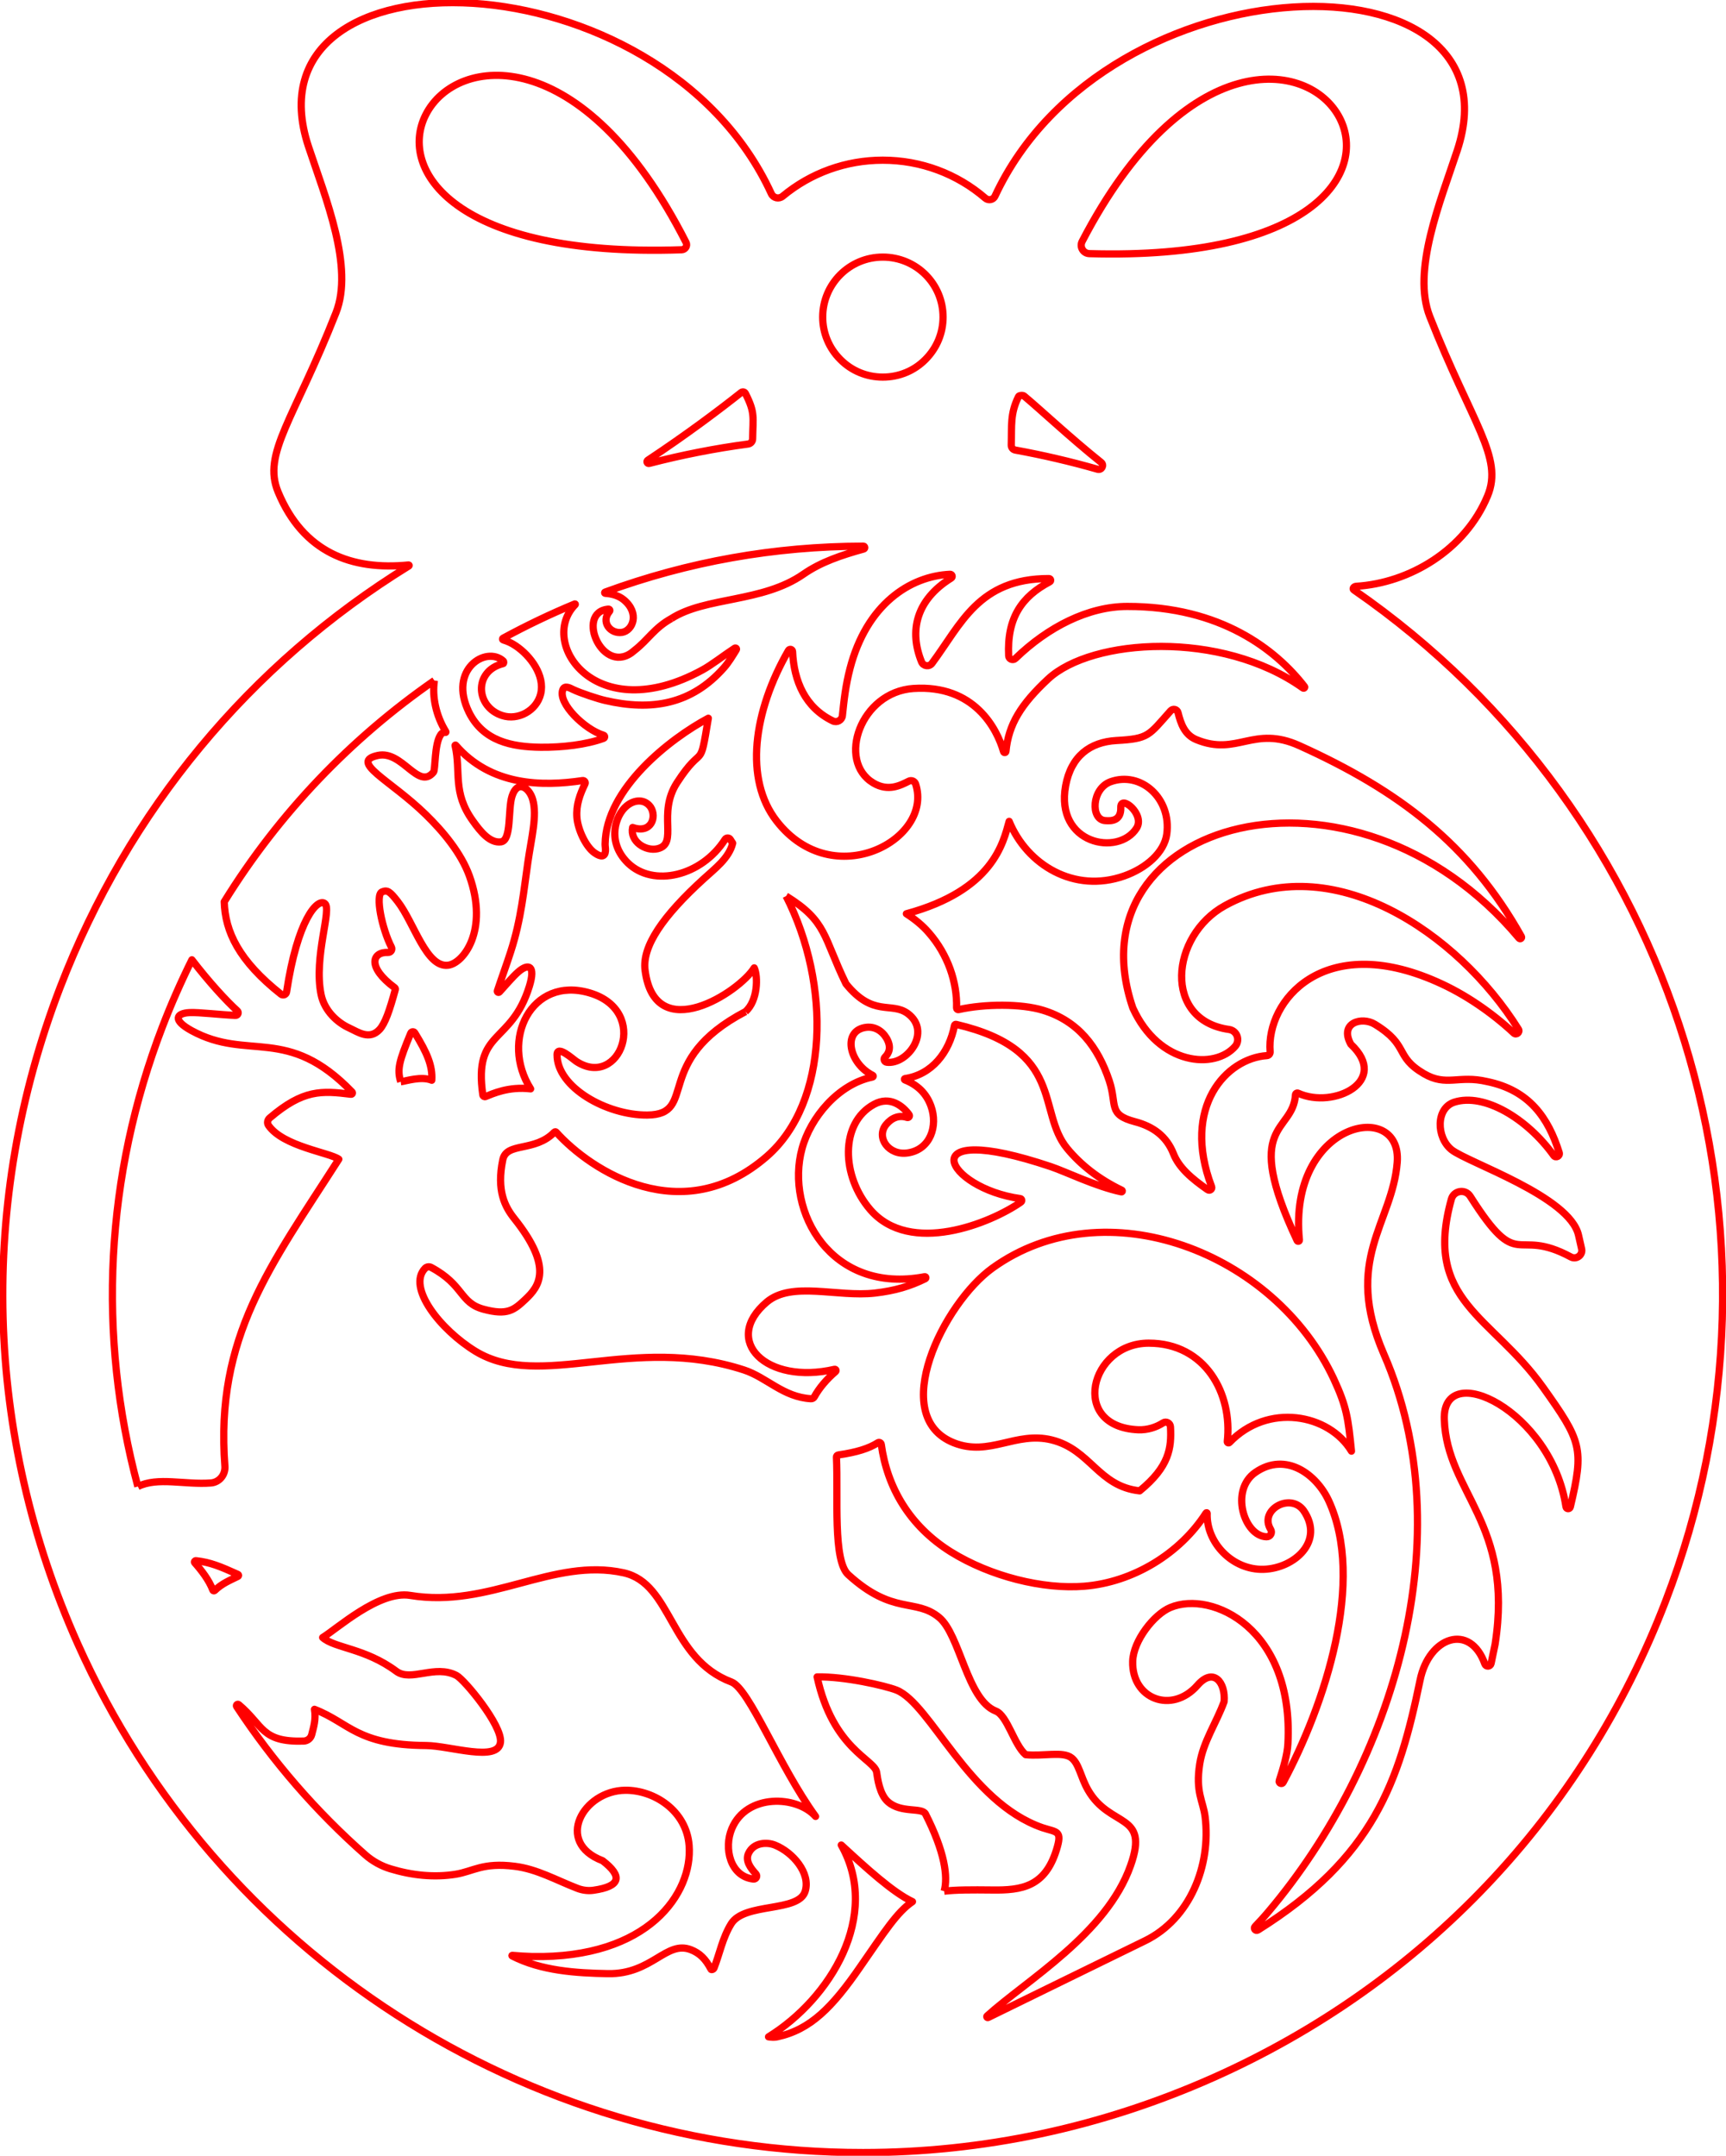 <?xml version="1.0" encoding="UTF-8" standalone="no"?>
<!-- Created with Inkscape (http://www.inkscape.org/) -->

<svg
   width="64.08mm"
   height="80.041mm"
   viewBox="0 0 64.08 80.041"
   version="1.1"
   id="svg291"
   xmlns="http://www.w3.org/2000/svg"
   xmlns:svg="http://www.w3.org/2000/svg">
  <defs
     id="defs288" />
  <g
     id="layer1"
     transform="translate(-179.422,-108.607)">
    <g
       transform="matrix(0.706,0,0,0.706,229.772,166.627)"
       id="g184"
       style="clip-rule:evenodd;fill-rule:evenodd;stroke-linejoin:round;stroke-miterlimit:2">
      <path
         d="m 0,-51.348 c 1.4,-0.085 2.833,-0.562 4.062,-1.373 1.229,-0.811 2.256,-1.957 2.847,-3.381 0.425,-1.016 0.218,-1.967 -0.372,-3.368 -0.589,-1.4 -1.561,-3.251 -2.667,-6.065 -0.474,-1.205 -0.337,-2.709 0.03,-4.253 0.368,-1.544 0.967,-3.128 1.417,-4.491 1.757,-5.331 -2.849,-7.888 -8.631,-7.532 -5.782,0.356 -12.738,3.625 -15.68,9.946 -0.045,0.098 -0.131,0.159 -0.227,0.179 -0.095,0.019 -0.199,-0.003 -0.281,-0.073 -0.749,-0.646 -1.598,-1.145 -2.509,-1.483 -0.911,-0.338 -1.885,-0.515 -2.885,-0.515 -0.969,0 -1.916,0.167 -2.804,0.488 -0.889,0.32 -1.72,0.794 -2.46,1.408 -0.098,0.081 -0.22,0.105 -0.331,0.081 -0.111,-0.025 -0.211,-0.098 -0.264,-0.213 -2.917,-6.355 -9.885,-9.647 -15.682,-10.015 -5.797,-0.367 -10.424,2.189 -8.66,7.529 0.451,1.362 1.05,2.945 1.418,4.49 0.367,1.544 0.504,3.049 0.03,4.253 -1.106,2.812 -2.078,4.66 -2.668,6.061 -0.59,1.4 -0.798,2.35 -0.376,3.366 0.66,1.591 1.628,2.625 2.803,3.224 1.176,0.599 2.561,0.763 4.058,0.615 0.015,-10e-4 0.025,0.007 0.029,0.018 0.003,0.011 0,0.024 -0.011,0.032 -4.181,2.579 -7.873,5.794 -10.966,9.529 -3.094,3.735 -5.59,7.99 -7.378,12.647 -2.159,5.626 -3.156,11.502 -2.998,17.348 0.158,5.846 1.47,11.661 3.928,17.163 3.654,8.17 9.549,14.862 16.747,19.509 7.197,4.647 15.695,7.251 24.552,7.245 3.133,0 6.262,-0.328 9.344,-0.984 3.081,-0.656 6.115,-1.641 9.06,-2.951 5.513,-2.454 10.382,-5.906 14.414,-10.152 4.03,-4.246 7.222,-9.284 9.382,-14.91 3.729,-9.705 3.89,-20.055 0.989,-29.451 -2.902,-9.397 -8.864,-17.84 -17.383,-23.731 -0.043,-0.03 -0.044,-0.075 -0.019,-0.114 0.027,-0.039 0.079,-0.072 0.142,-0.076 m -0.862,-24.618 c 0.732,1.439 0.374,3.304 -1.634,4.766 -2.009,1.463 -5.667,2.525 -11.536,2.357 -0.162,-0.005 -0.294,-0.093 -0.366,-0.217 -0.074,-0.123 -0.086,-0.281 -0.012,-0.425 2.697,-5.19 5.687,-7.586 8.201,-8.296 2.514,-0.71 4.552,0.265 5.347,1.815 m -16.602,14.611 c 0.454,0.378 1.055,0.921 1.748,1.534 0.694,0.613 1.479,1.297 2.303,1.957 0.088,0.071 0.096,0.176 0.055,0.256 -0.042,0.08 -0.133,0.135 -0.242,0.104 -0.715,-0.205 -1.435,-0.391 -2.157,-0.559 -0.721,-0.168 -1.445,-0.318 -2.171,-0.45 -0.062,-0.012 -0.116,-0.045 -0.153,-0.091 -0.037,-0.047 -0.059,-0.107 -0.057,-0.17 0.015,-0.517 -0.002,-0.929 0.034,-1.325 0.036,-0.395 0.124,-0.775 0.349,-1.229 0.015,-0.03 0.07,-0.051 0.131,-0.057 0.061,-0.006 0.126,0.002 0.16,0.03 m -12.515,26.298 c 1.081,0.668 1.566,1.202 1.932,1.878 0.366,0.676 0.613,1.496 1.216,2.735 0.716,0.886 1.309,1.118 1.832,1.208 0.523,0.09 0.977,0.036 1.413,0.352 0.642,0.473 0.635,1.151 0.333,1.692 -0.302,0.542 -0.898,0.947 -1.437,0.873 -0.064,-0.008 -0.11,-0.053 -0.126,-0.107 -0.018,-0.054 -0.008,-0.117 0.039,-0.163 0.09,-0.089 0.183,-0.211 0.217,-0.375 0.034,-0.163 0.008,-0.368 -0.14,-0.623 -0.112,-0.187 -0.269,-0.352 -0.464,-0.456 -0.196,-0.105 -0.432,-0.15 -0.702,-0.095 -0.574,0.116 -0.772,0.588 -0.672,1.107 0.1,0.521 0.497,1.089 1.113,1.402 0.021,0.01 0.029,0.03 0.027,0.049 -0.002,0.018 -0.015,0.035 -0.039,0.04 -0.905,0.187 -1.72,0.721 -2.365,1.411 -0.643,0.689 -1.117,1.535 -1.338,2.348 -0.451,1.65 -0.071,3.57 1.037,4.96 1.109,1.39 2.946,2.251 5.411,1.781 0.031,-0.006 0.054,0.012 0.062,0.037 0.008,0.023 10e-4,0.052 -0.027,0.067 -0.397,0.196 -0.798,0.356 -1.232,0.482 -0.433,0.125 -0.898,0.215 -1.42,0.275 -0.994,0.112 -2.084,-0.047 -3.089,-0.097 -1.007,-0.049 -1.931,0.011 -2.591,0.562 -1.203,1.017 -1.208,2.111 -0.466,2.846 0.743,0.736 2.233,1.113 4.021,0.698 0.035,-0.008 0.062,0.01 0.075,0.035 0.012,0.025 0.01,0.058 -0.016,0.081 -0.233,0.201 -0.448,0.415 -0.637,0.639 -0.188,0.222 -0.351,0.455 -0.482,0.693 -0.017,0.031 -0.042,0.057 -0.072,0.074 -0.03,0.018 -0.064,0.027 -0.1,0.025 -0.733,-0.04 -1.312,-0.319 -1.858,-0.636 -0.547,-0.318 -1.062,-0.676 -1.665,-0.875 -2.93,-0.955 -5.604,-0.68 -7.973,-0.426 -2.369,0.254 -4.435,0.486 -6.147,-0.555 -0.928,-0.567 -1.834,-1.411 -2.385,-2.237 -0.552,-0.825 -0.75,-1.634 -0.269,-2.129 0.041,-0.042 0.095,-0.068 0.151,-0.076 0.057,-0.009 0.117,0.001 0.168,0.028 0.87,0.466 1.242,0.931 1.555,1.322 0.314,0.39 0.568,0.708 1.2,0.878 0.629,0.169 1.03,0.18 1.349,0.078 0.319,-0.103 0.558,-0.32 0.862,-0.607 0.348,-0.329 0.718,-0.739 0.742,-1.392 0.024,-0.654 -0.299,-1.55 -1.339,-2.853 -0.245,-0.307 -0.478,-0.672 -0.61,-1.162 -0.131,-0.49 -0.16,-1.107 0.007,-1.919 0.096,-0.477 0.518,-0.575 1.044,-0.686 0.525,-0.113 1.156,-0.238 1.67,-0.771 0.014,-0.014 0.03,-0.02 0.048,-0.021 0.017,0 0.034,0.006 0.047,0.021 0.92,1.022 2.576,2.309 4.559,2.855 1.984,0.548 4.293,0.356 6.521,-1.582 1.631,-1.419 2.475,-3.68 2.616,-6.167 0.141,-2.486 -0.422,-5.199 -1.606,-7.522 m 12.346,16.094 c -0.804,0.561 -2.258,1.266 -3.772,1.53 -1.516,0.264 -3.092,0.084 -4.139,-1.123 -0.767,-0.884 -1.171,-2.027 -1.157,-3.071 0.014,-1.044 0.444,-1.99 1.347,-2.478 0.421,-0.23 0.801,-0.207 1.117,-0.069 0.314,0.137 0.565,0.388 0.727,0.614 0.027,0.037 0.022,0.081 -10e-4,0.111 -0.021,0.031 -0.061,0.048 -0.105,0.035 -0.213,-0.071 -0.415,-0.067 -0.602,0 -0.186,0.066 -0.357,0.196 -0.505,0.377 -0.273,0.338 -0.237,0.75 -0.007,1.057 0.23,0.307 0.654,0.509 1.156,0.429 0.589,-0.089 0.988,-0.443 1.192,-0.904 0.203,-0.463 0.212,-1.036 0.02,-1.563 -0.123,-0.34 -0.304,-0.619 -0.535,-0.845 -0.232,-0.226 -0.513,-0.399 -0.834,-0.525 -0.019,-0.007 -0.027,-0.023 -0.025,-0.039 0.001,-0.016 0.013,-0.03 0.032,-0.033 0.703,-0.103 1.285,-0.446 1.725,-0.941 0.44,-0.495 0.739,-1.141 0.876,-1.853 0.004,-0.02 0.016,-0.036 0.031,-0.046 0.016,-0.011 0.035,-0.015 0.055,-0.01 2.878,0.67 3.937,1.816 4.476,3.036 0.54,1.221 0.561,2.516 1.362,3.488 0.36,0.436 0.776,0.84 1.254,1.208 0.477,0.368 1.015,0.699 1.621,0.99 0.024,0.011 0.03,0.036 0.024,0.055 -0.007,0.021 -0.026,0.037 -0.053,0.031 -0.691,-0.15 -1.418,-0.414 -2.071,-0.675 -0.653,-0.26 -1.233,-0.517 -1.632,-0.651 -3.753,-1.263 -5.137,-0.979 -5.092,-0.311 0.045,0.668 1.521,1.72 3.489,1.992 0.039,0.005 0.064,0.038 0.07,0.076 0.007,0.038 -0.006,0.081 -0.044,0.108 m -32.61,-6.329 c -0.104,-0.324 -0.124,-0.597 -0.043,-0.972 0.081,-0.375 0.265,-0.853 0.568,-1.583 0.019,-0.046 0.059,-0.07 0.102,-0.074 0.042,-0.004 0.086,0.014 0.111,0.056 0.327,0.531 0.563,0.965 0.71,1.362 0.148,0.397 0.208,0.755 0.184,1.131 -0.28,-0.113 -0.614,-0.102 -0.915,-0.059 -0.302,0.043 -0.571,0.119 -0.717,0.139 m 18.128,-3.689 c -2.479,1.299 -3.09,2.654 -3.422,3.686 -0.332,1.031 -0.384,1.741 -1.742,1.753 -1.063,0.008 -2.251,-0.356 -3.173,-0.937 -0.922,-0.581 -1.577,-1.378 -1.571,-2.236 0,-0.267 0.21,-0.206 0.443,-0.066 0.231,0.141 0.484,0.362 0.567,0.416 1.138,0.748 2.116,0.087 2.409,-0.88 0.294,-0.967 -0.096,-2.242 -1.696,-2.717 -1.543,-0.459 -2.725,0.162 -3.321,1.218 -0.595,1.055 -0.603,2.545 0.208,3.825 -0.585,-0.069 -1.085,-0.003 -1.485,0.097 -0.402,0.101 -0.702,0.236 -0.885,0.308 -0.031,0.012 -0.065,0.008 -0.091,-0.008 -0.026,-0.015 -0.047,-0.043 -0.052,-0.076 -0.251,-1.73 0.12,-2.386 0.674,-2.994 0.554,-0.608 1.29,-1.17 1.77,-2.714 0.174,-0.56 0.162,-0.867 0.04,-0.976 -0.123,-0.109 -0.356,-0.02 -0.621,0.212 -0.149,0.13 -0.311,0.301 -0.479,0.486 -0.169,0.184 -0.342,0.384 -0.514,0.572 -0.022,0.025 -0.054,0.025 -0.078,0.011 -0.023,-0.014 -0.039,-0.042 -0.028,-0.074 0.117,-0.354 0.24,-0.703 0.359,-1.046 0.12,-0.344 0.238,-0.683 0.344,-1.016 0.278,-0.855 0.451,-1.671 0.58,-2.453 0.13,-0.783 0.216,-1.531 0.322,-2.252 0.089,-0.628 0.214,-1.239 0.286,-1.8 0.072,-0.56 0.09,-1.071 -0.034,-1.498 -0.089,-0.313 -0.29,-0.576 -0.504,-0.65 -0.213,-0.075 -0.44,0.038 -0.581,0.477 -0.112,0.347 -0.116,0.928 -0.163,1.432 -0.047,0.505 -0.135,0.932 -0.417,0.972 -0.287,0.04 -0.554,-0.09 -0.801,-0.302 -0.246,-0.213 -0.471,-0.507 -0.675,-0.794 -0.549,-0.76 -0.703,-1.405 -0.761,-2.033 -0.057,-0.629 -0.018,-1.241 -0.179,-1.935 -0.002,-0.011 0.003,-0.02 0.011,-0.023 0.007,-0.004 0.017,-0.004 0.024,0.005 0.925,1.07 2.059,1.614 3.228,1.851 1.169,0.237 2.374,0.167 3.44,0.008 0.049,-0.007 0.092,0.014 0.118,0.049 0.025,0.034 0.033,0.082 0.011,0.126 -0.134,0.278 -0.253,0.555 -0.332,0.845 -0.079,0.289 -0.118,0.593 -0.092,0.924 0.023,0.304 0.136,0.687 0.304,1.035 0.168,0.349 0.391,0.663 0.632,0.829 0.179,0.124 0.313,0.17 0.406,0.15 0.094,-0.021 0.146,-0.107 0.157,-0.247 0.006,-0.063 10e-4,-0.123 -0.004,-0.184 -0.006,-0.06 -0.013,-0.12 -0.013,-0.183 0.017,-1.466 0.88,-2.859 1.986,-4.017 1.106,-1.157 2.454,-2.08 3.442,-2.605 -0.239,1.458 -0.297,1.761 -0.473,1.972 -0.176,0.21 -0.469,0.329 -1.176,1.42 -0.528,0.817 -0.504,1.619 -0.487,2.249 0.016,0.63 0.025,1.089 -0.535,1.222 -0.313,0.074 -0.679,-0.022 -0.948,-0.228 -0.268,-0.207 -0.439,-0.524 -0.362,-0.891 0.486,0.172 0.808,0.037 0.965,-0.207 0.158,-0.244 0.152,-0.597 -0.017,-0.86 -0.155,-0.221 -0.369,-0.322 -0.594,-0.325 -0.226,-0.004 -0.463,0.089 -0.663,0.256 -0.302,0.244 -0.57,0.719 -0.62,1.271 -0.05,0.552 0.117,1.182 0.682,1.735 0.667,0.647 1.634,0.821 2.589,0.591 0.955,-0.23 1.899,-0.864 2.519,-1.833 0.033,-0.05 0.085,-0.075 0.138,-0.074 0.054,0 0.106,0.026 0.137,0.076 0.02,0.033 0.042,0.066 0.062,0.099 0.021,0.032 0.042,0.065 0.064,0.097 -0.095,0.393 -0.33,0.729 -0.614,1.033 -0.286,0.304 -0.619,0.576 -0.909,0.843 -1.074,0.978 -1.886,1.866 -2.41,2.667 -0.523,0.802 -0.758,1.516 -0.674,2.147 0.261,2.02 1.505,2.301 2.779,1.92 1.273,-0.381 2.577,-1.424 2.96,-2.052 0.102,0.218 0.151,0.65 0.093,1.099 -0.059,0.449 -0.226,0.915 -0.553,1.202 m -12.743,-18.302 c -0.398,0.096 -0.688,0.291 -0.876,0.538 -0.189,0.246 -0.275,0.542 -0.264,0.838 0.012,0.281 0.11,0.564 0.293,0.804 0.183,0.24 0.448,0.438 0.793,0.55 0.419,0.138 0.873,0.073 1.248,-0.135 0.376,-0.209 0.673,-0.562 0.779,-1.001 0.117,-0.482 -0.015,-0.984 -0.276,-1.43 -0.261,-0.447 -0.649,-0.839 -1.039,-1.1 -0.116,-0.078 -0.219,-0.136 -0.323,-0.185 -0.105,-0.048 -0.211,-0.087 -0.334,-0.126 -0.02,-0.006 -0.032,-0.023 -0.034,-0.041 -0.001,-0.017 0.006,-0.036 0.025,-0.046 0.614,-0.333 1.236,-0.651 1.865,-0.952 0.63,-0.301 1.266,-0.585 1.909,-0.851 0.011,-0.005 0.021,0 0.026,0.008 0.004,0.008 0.004,0.019 -0.003,0.027 -0.984,1 -0.716,2.625 0.497,3.619 1.214,0.994 3.373,1.355 6.176,-0.174 0.252,-0.136 0.526,-0.322 0.815,-0.526 0.288,-0.203 0.592,-0.424 0.904,-0.629 0.027,-0.017 0.055,-0.01 0.073,0.008 0.019,0.018 0.026,0.047 0.009,0.073 -0.101,0.164 -0.202,0.331 -0.309,0.492 -0.107,0.161 -0.219,0.316 -0.343,0.456 -0.85,0.964 -1.801,1.536 -2.845,1.797 -1.044,0.26 -2.18,0.209 -3.404,-0.076 -0.169,-0.037 -0.492,-0.133 -0.825,-0.245 -0.332,-0.112 -0.674,-0.239 -0.881,-0.34 -0.069,-0.034 -0.175,-0.092 -0.276,-0.109 -0.1,-0.018 -0.195,0.003 -0.241,0.127 -0.14,0.355 0.151,0.882 0.598,1.356 0.448,0.474 1.052,0.894 1.538,1.037 0.04,0.011 0.062,0.046 0.063,0.081 0.002,0.034 -0.016,0.07 -0.056,0.085 -0.455,0.168 -1,0.288 -1.571,0.365 -0.572,0.077 -1.169,0.11 -1.732,0.105 -0.769,-0.009 -1.526,-0.09 -2.184,-0.359 -0.658,-0.268 -1.216,-0.723 -1.59,-1.477 -0.559,-1.137 -0.331,-2.014 0.148,-2.507 0.479,-0.493 1.208,-0.6 1.652,-0.195 0.019,0.017 0.027,0.049 0.026,0.078 -0.002,0.03 -0.013,0.056 -0.031,0.06 m 8.848,-2.371 c -0.45,0.25 -0.754,0.527 -1.035,0.812 -0.281,0.286 -0.541,0.58 -0.906,0.864 -0.818,0.734 -1.608,0.231 -1.969,-0.476 -0.362,-0.706 -0.297,-1.615 0.596,-1.694 0.032,-0.003 0.057,0.015 0.069,0.039 0.012,0.025 0.011,0.055 -0.011,0.08 -0.234,0.274 -0.224,0.574 -0.078,0.794 0.147,0.219 0.429,0.358 0.739,0.31 0.281,-0.046 0.519,-0.299 0.578,-0.631 0.057,-0.331 -0.065,-0.74 -0.504,-1.096 -0.135,-0.108 -0.292,-0.184 -0.457,-0.237 -0.165,-0.052 -0.338,-0.08 -0.504,-0.09 -0.017,-10e-4 -0.028,-0.014 -0.029,-0.028 -0.002,-0.014 0.004,-0.029 0.021,-0.035 2.19,-0.803 4.422,-1.406 6.687,-1.808 2.266,-0.402 4.567,-0.605 6.896,-0.61 0.044,0 0.07,0.031 0.074,0.066 0.005,0.034 -0.011,0.072 -0.054,0.084 -0.585,0.162 -1.149,0.333 -1.68,0.544 -0.532,0.211 -1.033,0.462 -1.494,0.783 -1.082,0.752 -2.365,1.044 -3.603,1.294 -1.237,0.25 -2.43,0.456 -3.336,1.035 m 11.114,-19.007 c 0.876,0 1.669,0.349 2.243,0.919 0.574,0.569 0.928,1.358 0.928,2.236 0,0.419 -0.082,0.826 -0.239,1.204 -0.157,0.378 -0.39,0.726 -0.691,1.028 -0.296,0.298 -0.642,0.529 -1.021,0.685 -0.379,0.157 -0.791,0.239 -1.22,0.239 -0.421,0 -0.832,-0.082 -1.211,-0.239 -0.379,-0.157 -0.727,-0.39 -1.023,-0.691 -0.298,-0.298 -0.529,-0.646 -0.685,-1.023 -0.158,-0.377 -0.24,-0.784 -0.24,-1.203 0,-0.872 0.354,-1.661 0.925,-2.232 0.572,-0.571 1.361,-0.923 2.234,-0.923 m -7.223,7.169 c 0.261,0.514 0.36,0.823 0.391,1.148 0.033,0.326 -0.003,0.667 -0.012,1.247 -0.001,0.067 -0.027,0.129 -0.069,0.176 -0.042,0.048 -0.1,0.081 -0.167,0.09 -0.874,0.116 -1.745,0.26 -2.613,0.431 -0.867,0.17 -1.73,0.367 -2.59,0.59 -0.05,0.013 -0.092,-0.014 -0.109,-0.052 -0.017,-0.038 -0.01,-0.086 0.034,-0.115 1.029,-0.683 1.981,-1.353 2.814,-1.963 0.832,-0.61 1.546,-1.16 2.102,-1.601 0.036,-0.029 0.08,-0.037 0.121,-0.028 0.04,0.01 0.077,0.036 0.098,0.077 M -48.922,-76.16 c 0.801,-1.569 2.866,-2.549 5.409,-1.805 2.543,0.743 5.564,3.21 8.273,8.534 0.044,0.086 0.035,0.18 -0.009,0.254 -0.044,0.073 -0.122,0.126 -0.218,0.13 -5.986,0.206 -9.721,-0.849 -11.772,-2.317 -2.053,-1.468 -2.424,-3.35 -1.683,-4.796 m 0.448,29.766 c -0.064,0.429 -0.043,0.894 0.06,1.355 0.102,0.462 0.285,0.92 0.542,1.336 0.007,0.01 0.006,0.022 10e-4,0.03 -0.005,0.008 -0.015,0.014 -0.026,0.012 -0.049,-0.006 -0.096,0 -0.138,0.02 -0.042,0.02 -0.08,0.054 -0.111,0.104 -0.167,0.244 -0.235,0.703 -0.273,1.116 -0.039,0.414 -0.049,0.783 -0.101,0.846 -0.402,0.488 -0.811,0.198 -1.282,-0.179 -0.469,-0.376 -1.001,-0.84 -1.647,-0.699 -0.764,0.167 -0.603,0.486 -0.018,0.993 0.586,0.506 1.598,1.199 2.533,2.111 0.463,0.451 0.93,0.959 1.334,1.505 0.406,0.545 0.748,1.126 0.964,1.72 0.517,1.44 0.437,2.593 0.127,3.398 -0.309,0.804 -0.847,1.26 -1.247,1.306 -0.574,0.069 -1.019,-0.489 -1.43,-1.204 -0.41,-0.715 -0.784,-1.587 -1.217,-2.146 -0.207,-0.265 -0.342,-0.421 -0.461,-0.496 -0.119,-0.075 -0.223,-0.07 -0.366,-0.009 -0.183,0.075 -0.183,0.559 -0.077,1.145 0.108,0.585 0.323,1.273 0.573,1.758 0.033,0.065 0.026,0.136 -0.007,0.19 -0.034,0.054 -0.095,0.091 -0.168,0.088 -0.426,-0.018 -0.703,0.178 -0.692,0.512 0.011,0.334 0.311,0.807 1.039,1.343 0.015,0.011 0.026,0.025 0.031,0.042 0.006,0.016 0.007,0.035 0.003,0.052 -0.152,0.556 -0.287,1.005 -0.42,1.354 -0.134,0.347 -0.265,0.595 -0.409,0.751 -0.264,0.284 -0.543,0.32 -0.815,0.257 -0.27,-0.062 -0.535,-0.223 -0.77,-0.332 -0.311,-0.14 -0.638,-0.364 -0.911,-0.661 -0.271,-0.296 -0.488,-0.665 -0.578,-1.094 -0.206,-0.999 -0.056,-2.131 0.093,-3.047 0.15,-0.917 0.298,-1.618 0.092,-1.756 -0.196,-0.134 -0.554,0.084 -0.934,0.809 -0.381,0.725 -0.782,1.957 -1.067,3.851 -0.01,0.068 -0.056,0.12 -0.112,0.143 -0.057,0.022 -0.124,0.018 -0.179,-0.025 -1.109,-0.878 -1.845,-1.701 -2.309,-2.501 -0.464,-0.8 -0.656,-1.577 -0.678,-2.363 1.448,-2.341 3.119,-4.492 4.974,-6.437 1.856,-1.945 3.895,-3.684 6.077,-5.198 m -15.594,42.388 c -1.069,-3.973 -1.498,-8.059 -1.285,-12.13 0.214,-4.071 1.072,-8.129 2.577,-12.048 0.233,-0.605 0.478,-1.2 0.737,-1.787 0.258,-0.586 0.529,-1.165 0.813,-1.735 0.434,0.566 0.888,1.108 1.305,1.574 0.418,0.465 0.798,0.853 1.084,1.11 0.048,0.043 0.056,0.105 0.035,0.154 -0.019,0.05 -0.068,0.089 -0.133,0.086 -0.376,-0.014 -0.855,-0.057 -1.302,-0.093 -0.448,-0.036 -0.863,-0.067 -1.109,-0.055 -0.353,0.018 -0.583,0.115 -0.595,0.278 -0.014,0.164 0.19,0.394 0.705,0.675 1.484,0.81 2.742,0.733 4.053,0.894 1.312,0.162 2.677,0.563 4.38,2.33 0.023,0.024 0.024,0.055 0.012,0.081 -0.013,0.024 -0.039,0.043 -0.071,0.038 -0.768,-0.095 -1.395,-0.16 -2.051,-0.014 -0.655,0.147 -1.341,0.507 -2.224,1.263 -0.057,0.049 -0.093,0.115 -0.105,0.185 -0.012,0.07 0.002,0.143 0.045,0.205 0.384,0.555 1.189,0.912 1.958,1.173 0.767,0.262 1.499,0.428 1.739,0.604 -1.791,2.798 -3.419,5.13 -4.534,7.614 -1.115,2.485 -1.717,5.123 -1.456,8.53 0.016,0.223 -0.056,0.435 -0.189,0.595 -0.132,0.16 -0.324,0.269 -0.546,0.286 -0.68,0.053 -1.379,-0.029 -2.039,-0.06 -0.66,-0.032 -1.28,-0.011 -1.804,0.247 m 3.057,3.901 c 0.379,0.043 0.693,0.116 1.031,0.233 0.336,0.115 0.699,0.274 1.174,0.488 0.022,0.01 0.034,0.029 0.035,0.05 0,0.02 -0.009,0.041 -0.03,0.051 -0.204,0.101 -0.413,0.194 -0.62,0.308 -0.207,0.114 -0.412,0.25 -0.605,0.438 -0.017,0.015 -0.037,0.02 -0.056,0.016 -0.019,-0.004 -0.035,-0.016 -0.043,-0.037 -0.099,-0.261 -0.246,-0.519 -0.415,-0.764 -0.169,-0.244 -0.358,-0.475 -0.542,-0.683 -0.017,-0.021 -0.014,-0.047 0.002,-0.068 0.015,-0.02 0.041,-0.035 0.069,-0.032 m 27.081,21.484 c -0.141,-0.272 -0.289,-0.483 -0.46,-0.649 -0.17,-0.165 -0.362,-0.285 -0.591,-0.375 -0.653,-0.255 -1.164,0.069 -1.801,0.452 -0.638,0.383 -1.402,0.824 -2.559,0.805 -0.844,-0.015 -1.722,-0.052 -2.58,-0.183 -0.857,-0.131 -1.694,-0.356 -2.456,-0.745 -0.014,-0.007 -0.019,-0.015 -0.019,-0.023 10e-4,-0.007 0.009,-0.012 0.024,-0.011 0.172,0.015 0.346,0.027 0.519,0.038 0.174,0.01 0.348,0.018 0.52,0.023 3.067,0.06 5.18,-0.776 6.501,-1.939 1.32,-1.164 1.851,-2.654 1.753,-3.902 -0.071,-0.909 -0.528,-1.638 -1.158,-2.138 -0.63,-0.5 -1.433,-0.77 -2.197,-0.765 -1.111,0.011 -2.047,0.696 -2.386,1.498 -0.34,0.803 -0.083,1.724 1.192,2.208 0.537,0.415 0.773,0.751 0.696,1.011 -0.076,0.259 -0.462,0.44 -1.167,0.541 -0.141,0.021 -0.285,0.023 -0.425,0.006 -0.142,-0.016 -0.281,-0.05 -0.414,-0.1 -0.555,-0.212 -1.088,-0.468 -1.631,-0.688 -0.542,-0.22 -1.093,-0.405 -1.683,-0.477 -0.842,-0.106 -1.386,-0.039 -1.836,0.074 -0.45,0.113 -0.807,0.27 -1.271,0.345 -0.565,0.09 -1.139,0.105 -1.712,0.054 -0.574,-0.051 -1.147,-0.168 -1.712,-0.339 -0.243,-0.074 -0.478,-0.173 -0.698,-0.296 -0.222,-0.123 -0.43,-0.268 -0.621,-0.436 -1.293,-1.14 -2.507,-2.365 -3.638,-3.668 -1.13,-1.303 -2.177,-2.685 -3.134,-4.138 -0.023,-0.036 -0.012,-0.074 0.015,-0.097 0.025,-0.022 0.065,-0.029 0.097,0 0.654,0.548 0.947,1.044 1.357,1.395 0.41,0.35 0.936,0.555 2.057,0.521 0.102,-0.004 0.196,-0.041 0.27,-0.101 0.075,-0.061 0.13,-0.145 0.154,-0.243 0.048,-0.194 0.106,-0.391 0.141,-0.607 0.035,-0.216 0.048,-0.451 0.003,-0.72 0.927,0.358 1.481,0.829 2.261,1.213 0.782,0.383 1.788,0.68 3.621,0.692 0.626,0.006 1.57,0.229 2.374,0.317 0.803,0.089 1.465,0.041 1.525,-0.495 0.049,-0.442 -0.426,-1.265 -0.966,-2.005 -0.539,-0.739 -1.141,-1.394 -1.348,-1.501 -0.572,-0.299 -1.169,-0.209 -1.721,-0.118 -0.551,0.091 -1.057,0.185 -1.445,-0.105 -0.824,-0.612 -1.636,-0.914 -2.321,-1.134 -0.683,-0.221 -1.24,-0.359 -1.55,-0.64 0.373,-0.226 1.118,-0.847 1.971,-1.378 0.854,-0.531 1.817,-0.97 2.63,-0.836 2.094,0.347 3.972,-0.155 5.791,-0.641 1.819,-0.487 3.58,-0.957 5.438,-0.547 1.282,0.284 1.881,1.412 2.57,2.622 0.688,1.211 1.466,2.505 3.099,3.121 0.469,0.179 1.096,1.288 1.846,2.683 0.749,1.394 1.621,3.072 2.577,4.386 -0.491,-0.553 -1.398,-0.858 -2.28,-0.791 -0.882,0.067 -1.737,0.504 -2.125,1.434 -0.217,0.512 -0.239,1.14 -0.054,1.657 0.186,0.518 0.577,0.925 1.189,0.993 0.073,0.009 0.131,-0.032 0.158,-0.088 0.026,-0.055 0.022,-0.127 -0.027,-0.181 -0.143,-0.155 -0.286,-0.33 -0.37,-0.514 -0.084,-0.183 -0.109,-0.377 -0.017,-0.57 0.135,-0.29 0.377,-0.441 0.64,-0.497 0.261,-0.057 0.543,-0.02 0.755,0.066 0.468,0.19 0.937,0.557 1.251,0.995 0.316,0.44 0.478,0.95 0.334,1.426 -0.169,0.566 -0.967,0.71 -1.811,0.856 -0.843,0.145 -1.733,0.292 -2.082,0.86 -0.229,0.372 -0.381,0.766 -0.512,1.161 -0.131,0.395 -0.242,0.79 -0.39,1.165 -0.013,0.035 -0.047,0.063 -0.081,0.075 -0.034,0.013 -0.067,0.011 -0.08,-0.012 m 7.84,-0.112 c -0.731,1.059 -1.385,1.882 -2.073,2.488 -0.688,0.605 -1.411,0.992 -2.281,1.179 -0.056,0.012 -0.114,0.019 -0.17,0.021 -0.058,0.002 -0.115,0 -0.172,-0.007 -0.02,-0.003 -0.039,-0.005 -0.059,-0.007 -0.019,-0.003 -0.039,-0.005 -0.058,-0.007 1.623,-1.002 3.103,-2.594 3.916,-4.4 0.812,-1.807 0.958,-3.827 -0.091,-5.687 0.658,0.606 1.333,1.227 1.974,1.758 0.641,0.531 1.249,0.974 1.771,1.22 -0.407,0.275 -0.773,0.67 -1.199,1.228 -0.426,0.559 -0.911,1.283 -1.558,2.214 m 4.423,-3.993 c 0.106,-0.376 0.113,-0.894 -0.032,-1.568 -0.146,-0.674 -0.445,-1.501 -0.95,-2.493 -0.092,-0.179 -0.411,-0.186 -0.793,-0.224 -0.382,-0.038 -0.828,-0.107 -1.171,-0.408 -0.228,-0.195 -0.366,-0.506 -0.455,-0.808 -0.088,-0.301 -0.125,-0.592 -0.149,-0.747 -0.049,-0.341 -0.623,-0.643 -1.289,-1.335 -0.667,-0.693 -1.425,-1.777 -1.842,-3.685 0.719,-0.014 1.608,0.099 2.395,0.246 0.786,0.147 1.472,0.328 1.781,0.448 0.897,0.358 1.843,1.83 3.051,3.381 1.207,1.55 2.677,3.18 4.618,3.854 0.391,0.129 0.656,0.162 0.783,0.292 0.128,0.131 0.118,0.36 -0.043,0.878 -0.299,0.961 -0.749,1.495 -1.324,1.785 -0.575,0.289 -1.274,0.335 -2.07,0.322 -0.534,-0.006 -1.002,-0.009 -1.416,-0.001 -0.415,0.007 -0.776,0.026 -1.094,0.063 m -1.608,-63.25 c -1.399,0.092 -2.41,1.046 -2.83,2.121 -0.421,1.075 -0.252,2.271 0.71,2.848 0.395,0.237 0.754,0.268 1.07,0.212 0.314,-0.056 0.585,-0.198 0.801,-0.306 0.069,-0.035 0.146,-0.034 0.212,-0.007 0.066,0.028 0.121,0.082 0.144,0.156 0.475,1.453 -0.606,2.899 -2.178,3.503 -1.572,0.604 -3.634,0.367 -5.127,-1.55 -0.858,-1.099 -1.167,-2.541 -1.029,-4.11 0.138,-1.569 0.722,-3.264 1.647,-4.866 0.029,-0.051 0.082,-0.066 0.127,-0.055 0.047,0.013 0.086,0.051 0.089,0.109 0.035,0.78 0.202,1.517 0.54,2.148 0.339,0.631 0.851,1.154 1.577,1.504 0.11,0.053 0.23,0.044 0.326,-0.01 0.095,-0.052 0.167,-0.149 0.178,-0.271 0.045,-0.424 0.086,-0.818 0.146,-1.218 0.06,-0.4 0.137,-0.808 0.254,-1.258 0.436,-1.682 1.222,-2.897 2.164,-3.702 0.941,-0.806 2.038,-1.203 3.098,-1.253 0.055,-0.003 0.093,0.033 0.106,0.077 0.013,0.043 -0.001,0.095 -0.048,0.124 -0.929,0.575 -1.482,1.274 -1.722,2.03 -0.239,0.756 -0.164,1.57 0.164,2.375 0.046,0.115 0.147,0.184 0.254,0.199 0.108,0.015 0.221,-0.023 0.296,-0.123 0.76,-1.02 1.372,-2.136 2.256,-2.996 0.885,-0.86 2.042,-1.464 3.894,-1.461 0.048,0 0.079,0.032 0.088,0.069 0.008,0.037 -0.004,0.079 -0.046,0.101 -0.735,0.387 -1.299,0.86 -1.668,1.487 -0.368,0.626 -0.541,1.405 -0.492,2.404 0.003,0.09 0.061,0.156 0.132,0.184 0.073,0.029 0.16,0.019 0.224,-0.044 0.859,-0.832 1.82,-1.516 2.821,-1.992 1.001,-0.475 2.041,-0.743 3.057,-0.743 2.458,-0.003 4.412,0.565 5.939,1.377 1.528,0.811 2.629,1.865 3.382,2.835 0.02,0.025 0.014,0.054 -0.005,0.073 -0.017,0.018 -0.047,0.025 -0.073,0.006 -2.143,-1.53 -4.919,-2.184 -7.446,-2.188 -2.528,-0.004 -4.807,0.642 -5.956,1.712 -0.712,0.665 -1.232,1.259 -1.592,1.867 -0.359,0.607 -0.558,1.227 -0.627,1.944 -0.004,0.036 -0.03,0.056 -0.059,0.059 -0.027,0.003 -0.057,-0.012 -0.067,-0.047 -0.174,-0.61 -0.56,-1.493 -1.302,-2.197 -0.741,-0.705 -1.837,-1.23 -3.429,-1.127 m 15.466,26.362 c -0.42,-0.293 -0.798,-0.583 -1.107,-0.891 -0.31,-0.31 -0.549,-0.638 -0.694,-1.006 -0.182,-0.462 -0.452,-0.82 -0.794,-1.095 -0.342,-0.273 -0.757,-0.463 -1.229,-0.586 -0.718,-0.189 -0.95,-0.406 -1.055,-0.735 -0.106,-0.329 -0.084,-0.772 -0.294,-1.411 -0.299,-0.895 -0.708,-1.684 -1.276,-2.32 -0.566,-0.634 -1.292,-1.117 -2.222,-1.398 -0.565,-0.173 -1.327,-0.258 -2.119,-0.261 -0.793,-0.003 -1.617,0.075 -2.308,0.23 -0.029,0.007 -0.056,-0.001 -0.075,-0.018 -0.02,-0.016 -0.033,-0.042 -0.032,-0.071 0.019,-0.675 -0.097,-1.38 -0.341,-2.057 -0.246,-0.677 -0.619,-1.327 -1.117,-1.896 -0.169,-0.196 -0.354,-0.375 -0.552,-0.54 -0.199,-0.166 -0.41,-0.318 -0.63,-0.459 2.289,-0.622 3.561,-1.557 4.3,-2.477 0.74,-0.919 0.947,-1.823 1.105,-2.383 0.471,1.148 1.326,2.096 2.392,2.642 1.065,0.547 2.34,0.692 3.65,0.233 0.583,-0.204 1.111,-0.515 1.511,-0.894 0.399,-0.38 0.669,-0.827 0.735,-1.303 0.129,-0.95 -0.214,-1.783 -0.788,-2.308 -0.573,-0.524 -1.378,-0.739 -2.17,-0.452 -0.5,0.183 -0.763,0.68 -0.805,1.138 -0.043,0.457 0.136,0.876 0.518,0.904 0.192,0.017 0.403,0.015 0.564,-0.077 0.161,-0.092 0.272,-0.273 0.263,-0.611 -0.012,-0.356 0.313,-0.265 0.581,0.005 0.269,0.27 0.482,0.721 0.246,1.085 -0.477,0.746 -1.548,0.957 -2.43,0.597 -0.883,-0.361 -1.577,-1.291 -1.298,-2.829 0.143,-0.78 0.463,-1.355 0.92,-1.745 0.458,-0.391 1.053,-0.596 1.751,-0.636 0.857,-0.048 1.277,-0.111 1.63,-0.326 0.352,-0.215 0.637,-0.581 1.223,-1.237 0.061,-0.067 0.146,-0.088 0.222,-0.069 0.076,0.018 0.142,0.075 0.164,0.163 0.073,0.293 0.161,0.586 0.307,0.837 0.147,0.252 0.352,0.461 0.659,0.586 1.077,0.445 1.826,0.25 2.61,0.081 0.784,-0.168 1.603,-0.311 2.817,0.24 2.604,1.177 4.842,2.473 6.769,4.083 1.926,1.609 3.54,3.53 4.896,5.953 0.023,0.04 0.006,0.08 -0.023,0.1 -0.029,0.02 -0.071,0.021 -0.101,-0.014 -4.369,-5.215 -10.288,-6.764 -14.693,-5.777 -4.406,0.988 -7.3,4.512 -5.618,9.443 0.69,1.521 1.772,2.332 2.814,2.609 1.042,0.279 2.043,0.023 2.571,-0.591 0.137,-0.161 0.162,-0.368 0.098,-0.542 -0.064,-0.173 -0.215,-0.314 -0.425,-0.343 -1.742,-0.243 -2.512,-1.476 -2.49,-2.844 0.024,-1.369 0.841,-2.874 2.274,-3.666 2.796,-1.541 5.859,-1.19 8.622,0.183 2.762,1.373 5.222,3.767 6.814,6.312 0.05,0.08 0.024,0.163 -0.033,0.21 -0.056,0.048 -0.143,0.059 -0.211,-0.006 -0.569,-0.53 -1.207,-1.042 -1.891,-1.503 -0.682,-0.462 -1.412,-0.873 -2.164,-1.202 -2.972,-1.312 -5.215,-1.061 -6.689,-0.146 -1.473,0.915 -2.176,2.492 -2.069,3.831 0.004,0.051 -0.012,0.101 -0.041,0.139 -0.031,0.037 -0.075,0.063 -0.125,0.067 -1.07,0.071 -2.195,0.745 -2.854,1.925 -0.659,1.181 -0.852,2.869 -0.057,4.968 0.025,0.063 0,0.122 -0.043,0.156 -0.043,0.035 -0.107,0.043 -0.163,0.005 m 6.361,16.348 c -0.32,-0.688 -0.882,-1.335 -1.565,-1.673 -0.683,-0.337 -1.486,-0.364 -2.284,0.187 -0.683,0.47 -0.83,1.312 -0.659,2.04 0.172,0.726 0.659,1.339 1.245,1.348 0.101,0.002 0.181,-0.051 0.222,-0.127 0.041,-0.075 0.044,-0.172 -0.009,-0.259 -0.312,-0.512 -0.055,-0.999 0.368,-1.241 0.422,-0.241 1.01,-0.235 1.36,0.242 0.56,0.808 0.441,1.57 -0.02,2.136 -0.462,0.566 -1.267,0.936 -2.076,0.961 -0.812,0.026 -1.569,-0.32 -2.114,-0.867 -0.547,-0.547 -0.883,-1.296 -0.857,-2.076 0,-0.017 -0.01,-0.027 -0.021,-0.032 -0.013,-0.004 -0.028,0 -0.037,0.013 -0.681,1.064 -1.64,1.976 -2.751,2.648 -1.112,0.672 -2.375,1.102 -3.664,1.204 -1.079,0.086 -2.308,-0.042 -3.529,-0.353 -1.221,-0.311 -2.432,-0.806 -3.477,-1.455 -1.094,-0.685 -1.932,-1.538 -2.535,-2.499 -0.602,-0.961 -0.969,-2.03 -1.123,-3.15 -0.005,-0.044 -0.033,-0.078 -0.068,-0.095 -0.034,-0.016 -0.077,-0.016 -0.114,0.007 -0.23,0.147 -0.504,0.272 -0.843,0.378 -0.34,0.106 -0.745,0.193 -1.235,0.263 -0.029,0.004 -0.054,0.017 -0.072,0.038 -0.016,0.019 -0.027,0.046 -0.025,0.075 0.047,1.048 -0.001,2.41 0.04,3.602 0.042,1.192 0.174,2.213 0.581,2.581 1.18,1.076 2.064,1.381 2.81,1.546 0.744,0.165 1.348,0.19 1.968,0.703 0.549,0.451 0.915,1.534 1.333,2.578 0.418,1.044 0.888,2.049 1.643,2.344 0.305,0.116 0.546,0.56 0.787,1.04 0.241,0.481 0.482,0.998 0.787,1.255 0.468,0.049 0.959,0 1.39,-0.014 0.43,-0.015 0.802,0.004 1.028,0.187 0.198,0.16 0.313,0.405 0.43,0.699 0.116,0.294 0.233,0.638 0.437,0.994 0.58,1.006 1.387,1.294 1.925,1.682 0.538,0.387 0.807,0.873 0.31,2.277 -0.632,1.798 -1.997,3.305 -3.466,4.598 -1.468,1.294 -3.039,2.373 -4.082,3.318 -0.022,0.019 -0.021,0.046 -0.008,0.065 0.014,0.02 0.038,0.03 0.064,0.017 l 4.134,-2.023 4.133,-2.022 c 1.169,-0.575 2.035,-1.558 2.568,-2.721 0.534,-1.162 0.735,-2.504 0.574,-3.792 C -7.997,12.945 -8.126,12.623 -8.213,12.217 -8.3,11.812 -8.344,11.325 -8.227,10.579 -8.135,9.994 -7.916,9.456 -7.67,8.924 -7.424,8.392 -7.149,7.868 -6.945,7.308 -6.902,6.798 -7.043,6.341 -7.3,6.133 -7.556,5.925 -7.928,5.965 -8.347,6.448 c -0.672,0.766 -1.537,0.946 -2.226,0.688 -0.691,-0.258 -1.206,-0.955 -1.18,-1.945 0.014,-0.545 0.296,-1.165 0.681,-1.692 0.384,-0.529 0.873,-0.964 1.301,-1.142 1.096,-0.459 2.723,-0.178 4.036,0.973 1.311,1.151 2.307,3.173 2.144,6.193 -0.014,0.289 -0.076,0.611 -0.16,0.943 -0.084,0.332 -0.19,0.673 -0.296,1 -0.02,0.065 0.015,0.118 0.064,0.138 0.047,0.022 0.11,0.011 0.142,-0.049 1.103,-2.058 2.188,-4.712 2.754,-7.376 0.566,-2.664 0.612,-5.34 -0.361,-7.445 m -9.461,-8.279 c 1.495,0 2.597,0.668 3.292,1.647 0.694,0.981 0.979,2.274 0.838,3.524 -0.004,0.033 0.013,0.058 0.038,0.069 0.023,0.011 0.054,0.008 0.077,-0.016 1.007,-1.051 2.314,-1.429 3.518,-1.298 1.206,0.131 2.306,0.771 2.898,1.754 -0.086,-0.855 -0.147,-1.433 -0.272,-1.983 -0.125,-0.55 -0.314,-1.072 -0.659,-1.815 -1.559,-3.339 -4.566,-5.863 -7.924,-7.018 -3.357,-1.155 -7.064,-0.943 -10.025,1.188 -1.287,0.927 -2.668,2.879 -3.29,4.773 -0.622,1.893 -0.484,3.727 1.268,4.419 0.936,0.367 1.748,0.212 2.561,0.023 0.814,-0.188 1.629,-0.41 2.574,-0.178 1.028,0.255 1.638,0.865 2.265,1.441 0.627,0.576 1.271,1.118 2.364,1.238 0.778,-0.635 1.198,-1.198 1.416,-1.741 0.219,-0.543 0.235,-1.068 0.204,-1.629 -0.005,-0.097 -0.062,-0.175 -0.138,-0.215 -0.075,-0.04 -0.17,-0.043 -0.252,0.01 -0.185,0.118 -0.389,0.213 -0.609,0.276 -0.219,0.063 -0.453,0.095 -0.695,0.086 -1.815,-0.077 -2.451,-1.215 -2.247,-2.336 0.205,-1.119 1.25,-2.219 2.798,-2.219 m 20.735,2.324 c 1.008,1.417 1.55,2.216 1.749,3.047 0.198,0.831 0.054,1.695 -0.314,3.244 -0.016,0.062 -0.068,0.093 -0.118,0.091 C 11.091,-2.841 11.041,-2.874 11.032,-2.937 10.65,-5.464 9.022,-7.42 7.504,-8.34 5.985,-9.26 4.576,-9.143 4.634,-7.523 c 0.069,1.931 0.985,3.287 1.76,4.96 0.775,1.672 1.408,3.66 0.911,6.854 L 7.199,4.798 7.094,5.304 C 7.075,5.389 7.008,5.435 6.937,5.44 6.867,5.444 6.794,5.407 6.765,5.326 6.381,4.245 5.647,3.881 4.951,4.076 4.255,4.271 3.595,5.026 3.359,6.183 2.807,8.859 2.197,11.189 0.965,13.328 c -1.234,2.137 -3.088,4.084 -6.131,5.991 -0.061,0.038 -0.124,0.018 -0.159,-0.025 -0.035,-0.044 -0.042,-0.11 0.008,-0.162 0.117,-0.123 0.235,-0.249 0.353,-0.378 0.117,-0.13 0.235,-0.263 0.351,-0.401 3.302,-3.907 5.857,-8.854 7.067,-14.016 1.211,-5.162 1.077,-10.538 -0.996,-15.302 -1.083,-2.493 -0.971,-4.212 -0.557,-5.708 0.414,-1.497 1.131,-2.773 1.257,-4.379 0.133,-1.692 -1.307,-2.228 -2.703,-1.563 -1.396,0.666 -2.748,2.533 -2.44,5.646 0.003,0.034 -0.019,0.059 -0.045,0.065 -0.028,0.007 -0.058,-0.002 -0.074,-0.033 -1.475,-3.136 -1.53,-4.537 -1.2,-5.413 0.33,-0.876 1.046,-1.226 1.111,-2.257 0.002,-0.036 0.022,-0.063 0.049,-0.079 0.028,-0.016 0.063,-0.017 0.095,-0.003 0.93,0.421 2.141,0.264 2.86,-0.243 0.718,-0.506 0.945,-1.36 -0.093,-2.334 -0.311,-0.565 -0.165,-0.933 0.142,-1.105 0.308,-0.174 0.78,-0.154 1.121,0.055 0.919,0.56 1.171,0.979 1.391,1.373 0.219,0.395 0.404,0.765 1.189,1.226 0.596,0.348 1.048,0.363 1.541,0.336 0.492,-0.028 1.023,-0.098 1.778,0.078 1.109,0.226 1.916,0.703 2.516,1.352 0.6,0.65 0.995,1.471 1.281,2.388 0.027,0.091 -0.018,0.165 -0.084,0.199 -0.067,0.034 -0.154,0.025 -0.208,-0.052 -0.703,-0.98 -1.62,-1.803 -2.555,-2.322 -0.935,-0.517 -1.889,-0.728 -2.667,-0.481 -0.494,0.157 -0.731,0.622 -0.745,1.128 -0.014,0.506 0.196,1.052 0.596,1.373 0.424,0.339 1.979,0.951 3.486,1.735 1.506,0.784 2.964,1.739 3.193,2.764 l 0.081,0.356 0.08,0.357 c 0.038,0.164 -0.031,0.31 -0.145,0.395 -0.114,0.086 -0.274,0.111 -0.422,0.032 -1.501,-0.808 -2.169,-0.575 -2.789,-0.654 -0.621,-0.08 -1.193,-0.474 -2.503,-2.539 -0.128,-0.2 -0.343,-0.276 -0.542,-0.245 -0.2,0.031 -0.384,0.17 -0.447,0.398 -0.748,2.689 -0.213,4.22 0.845,5.55 1.056,1.331 2.635,2.461 3.975,4.348"
         style="fill:none;stroke:#ff0000;stroke-width:0.38px"
         id="path182" />
    </g>
  </g>
</svg>
